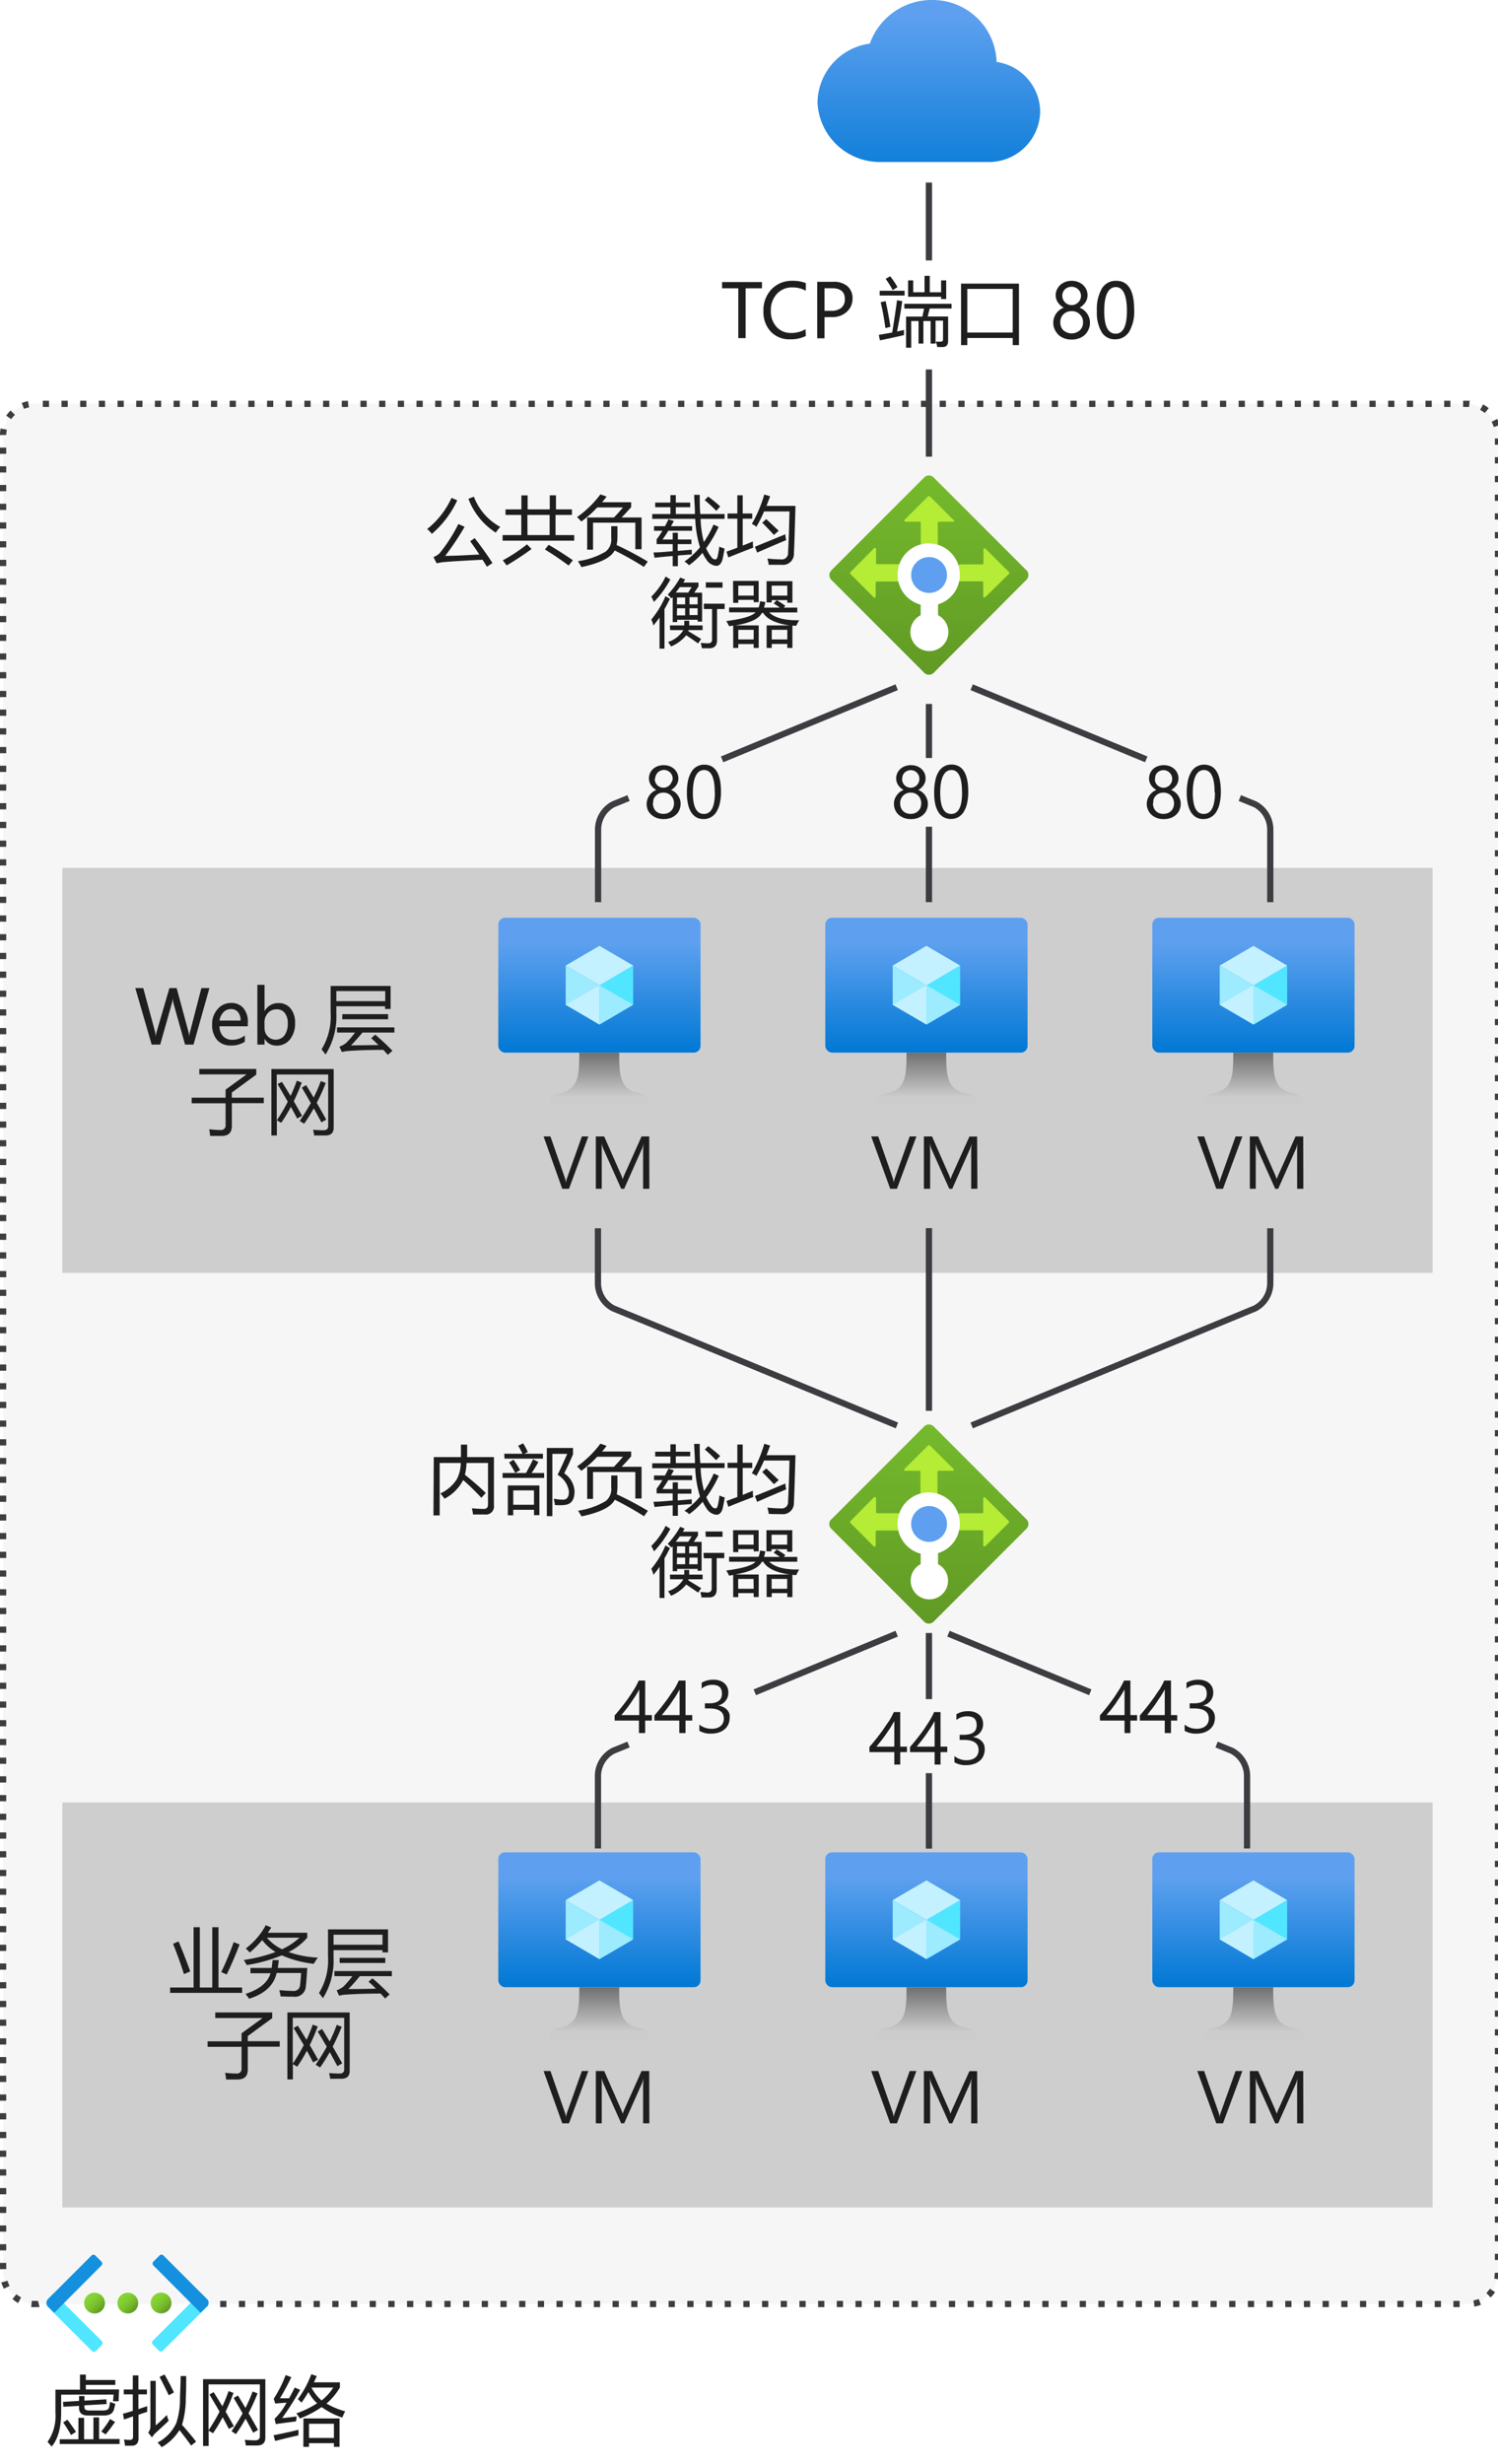 <svg xmlns="http://www.w3.org/2000/svg" xmlns:xlink="http://www.w3.org/1999/xlink" viewBox="0 0 240.5 395.47"><defs><style>.cls-1{fill:#fff;}.cls-2,.cls-3,.cls-9{fill:#3c3c41;}.cls-2{opacity:0.05;}.cls-2,.cls-9{isolation:isolate;}.cls-4{fill:url(#linear-gradient);}.cls-5{fill:url(#linear-gradient-2);}.cls-6{fill:url(#linear-gradient-3);}.cls-7{fill:#50e6ff;}.cls-8{fill:#1490df;}.cls-9{opacity:0.25;}.cls-10{fill:url(#linear-gradient-4);}.cls-11{fill:url(#linear-gradient-5);}.cls-12{fill:#b4ec36;}.cls-13{fill:#5ea0ef;}.cls-14{fill:url(#linear-gradient-6);}.cls-15{fill:#c3f1ff;}.cls-16{fill:#9cebff;}.cls-17{fill:url(#linear-gradient-7);}.cls-18{fill:url(#linear-gradient-8);}.cls-19{fill:url(#linear-gradient-9);}.cls-20{fill:url(#linear-gradient-10);}.cls-21{fill:url(#linear-gradient-11);}.cls-22{fill:none;stroke:#3c3c41;stroke-miterlimit:10;}.cls-23{fill:url(#linear-gradient-12);}.cls-24{fill:url(#linear-gradient-13);}.cls-25{fill:url(#linear-gradient-14);}.cls-26{fill:url(#linear-gradient-15);}.cls-27{fill:url(#linear-gradient-16);}.cls-28{fill:url(#linear-gradient-17);}.cls-29{fill:url(#linear-gradient-18);}.cls-30{fill:#1e1e1e;}</style><linearGradient id="linear-gradient" x1="21.67" y1="639.04" x2="24.04" y2="641.41" gradientTransform="translate(2.11 -270.55) rotate(-0.08)" gradientUnits="userSpaceOnUse"><stop offset="0" stop-color="#86d633"/><stop offset="0.24" stop-color="#83d232"/><stop offset="0.5" stop-color="#7cc52f"/><stop offset="0.76" stop-color="#6fb02a"/><stop offset="1" stop-color="#5e9624"/></linearGradient><linearGradient id="linear-gradient-2" x1="16.33" y1="639.04" x2="18.69" y2="641.41" xlink:href="#linear-gradient"/><linearGradient id="linear-gradient-3" x1="10.99" y1="639.04" x2="13.35" y2="641.4" xlink:href="#linear-gradient"/><linearGradient id="linear-gradient-4" x1="149.14" y1="265.29" x2="149.14" y2="301.06" gradientTransform="translate(0 -269.39)" gradientUnits="userSpaceOnUse"><stop offset="0.18" stop-color="#5ea0ef"/><stop offset="1" stop-color="#0078d4"/></linearGradient><linearGradient id="linear-gradient-5" x1="149.14" y1="380.98" x2="149.14" y2="343.89" gradientTransform="translate(0 -269.39)" gradientUnits="userSpaceOnUse"><stop offset="0" stop-color="#5e9624"/><stop offset="0.02" stop-color="#5f9724"/><stop offset="1" stop-color="#76bc2d"/></linearGradient><linearGradient id="linear-gradient-6" x1="148.74" y1="438.34" x2="148.74" y2="416.7" gradientTransform="translate(0 -269.39)" gradientUnits="userSpaceOnUse"><stop offset="0" stop-color="#0078d4"/><stop offset="0.82" stop-color="#5ea0ef"/></linearGradient><linearGradient id="linear-gradient-7" x1="148.74" y1="446.7" x2="148.74" y2="438.34" gradientTransform="translate(0 -269.39)" gradientUnits="userSpaceOnUse"><stop offset="0.15" stop-color="#ccc"/><stop offset="1" stop-color="#707070"/></linearGradient><linearGradient id="linear-gradient-8" x1="96.24" y1="438.34" x2="96.24" y2="416.7" xlink:href="#linear-gradient-6"/><linearGradient id="linear-gradient-9" x1="96.24" y1="446.7" x2="96.24" y2="438.34" xlink:href="#linear-gradient-7"/><linearGradient id="linear-gradient-10" x1="201.24" y1="438.34" x2="201.24" y2="416.7" xlink:href="#linear-gradient-6"/><linearGradient id="linear-gradient-11" x1="201.24" y1="446.7" x2="201.24" y2="438.34" xlink:href="#linear-gradient-7"/><linearGradient id="linear-gradient-12" x1="149.14" y1="533.3" x2="149.14" y2="496.2" xlink:href="#linear-gradient-5"/><linearGradient id="linear-gradient-13" x1="148.74" y1="588.34" x2="148.74" y2="566.7" xlink:href="#linear-gradient-6"/><linearGradient id="linear-gradient-14" x1="148.74" y1="596.7" x2="148.74" y2="588.34" xlink:href="#linear-gradient-7"/><linearGradient id="linear-gradient-15" x1="96.24" y1="588.34" x2="96.24" y2="566.7" xlink:href="#linear-gradient-6"/><linearGradient id="linear-gradient-16" x1="96.24" y1="596.7" x2="96.24" y2="588.34" xlink:href="#linear-gradient-7"/><linearGradient id="linear-gradient-17" x1="201.24" y1="588.34" x2="201.24" y2="566.7" xlink:href="#linear-gradient-6"/><linearGradient id="linear-gradient-18" x1="201.24" y1="596.7" x2="201.24" y2="588.34" xlink:href="#linear-gradient-7"/></defs><title>OJ104939016</title><g id="shapes"><rect class="cls-1" width="240.5" height="395.47"/><rect class="cls-1" x="0.5" y="64.8" width="240" height="305" rx="5"/><rect class="cls-2" x="0.5" y="64.8" width="240" height="305" rx="5"/><path class="cls-3" d="M234.34,370.3h-1v-1h1Zm-3,0h-1v-1h1Zm-3,0h-1v-1h1Zm-3,0h-1v-1h1Zm-3,0h-1v-1h1Zm-3,0h-1v-1h1Zm-3,0h-1v-1h1Zm-3,0h-1v-1h1Zm-3,0h-1v-1h1Zm-3,0h-1v-1h1Zm-3,0h-1v-1h1Zm-3,0h-1v-1h1Zm-3,0h-1v-1h1Zm-3,0h-1v-1h1Zm-3,0h-1v-1h1Zm-3,0h-1v-1h1Zm-3,0h-1v-1h1Zm-3,0h-1v-1h1Zm-3,0h-1v-1h1Zm-3,0h-1v-1h1Zm-3,0h-1v-1h1Zm-3,0h-1v-1h1Zm-3,0h-1v-1h1Zm-3,0h-1v-1h1Zm-3,0h-1v-1h1Zm-3,0h-1v-1h1Zm-3,0h-1v-1h1Zm-3,0h-1v-1h1Zm-3,0h-1v-1h1Zm-3,0h-1v-1h1Zm-3,0h-1v-1h1Zm-3,0h-1v-1h1Zm-3,0h-1v-1h1Zm-3,0h-1v-1h1Zm-3,0h-1v-1h1Zm-3,0h-1v-1h1Zm-3,0h-1v-1h1Zm-3,0h-1v-1h1Zm-3,0h-1v-1h1Zm-3,0h-1v-1h1Zm-3,0h-1v-1h1Zm-3,0h-1v-1h1Zm-3,0h-1v-1h1Zm-3,0h-1v-1h1Zm-3,0h-1v-1h1Zm-3,0h-1v-1h1Zm-3,0h-1v-1h1Zm-3,0h-1v-1h1Zm-3,0h-1v-1h1Zm-3,0h-1v-1h1Zm-3,0h-1v-1h1Zm-3,0h-1v-1h1Zm-3,0h-1v-1h1Zm-3,0h-1v-1h1Zm-3,0h-1v-1h1Zm-3,0h-1v-1h1Zm-3,0h-1v-1h1Zm-3,0h-1v-1h1Zm-3,0h-1v-1h1Zm-3,0h-1v-1h1Zm-3,0h-1v-1h1Zm-3,0h-1v-1h1Zm-3,0h-1v-1h1Zm-3,0h-1v-1h1Zm-3,0h-1v-1h1Zm-3,0h-1v-1h1Zm-3,0h-1v-1h1Zm-30,0H5.5a4,4,0,0,1-.49,0l.09-1h1Zm230.36-.07-.16-1a4.4,4.4,0,0,0,.86-.24l.36.93a5.37,5.37,0,0,1-1.06.3ZM2.91,369.65A6,6,0,0,1,2,369l.64-.77a4.26,4.26,0,0,0,.75.5Zm236.41-.9-.69-.72a4.82,4.82,0,0,0,.58-.69l.82.57a5.64,5.64,0,0,1-.71.84ZM.63,367.34a5.09,5.09,0,0,1-.42-1l1-.27a4.48,4.48,0,0,0,.33.83Zm240.26-1.44-1-.2a4.58,4.58,0,0,0,.09-.9l1-.05v.05A5.78,5.78,0,0,1,240.89,365.9ZM1,364.2H0v-1H1Zm240-1.46h-1v-1h1ZM1,361.2H0v-1H1Zm240-1.46h-1v-1h1ZM1,358.19H0v-1H1Zm240-1.45h-1v-1h1ZM1,355.19H0v-1H1Zm240-1.46h-1v-1h1ZM1,352.19H0v-1H1Zm240-1.46h-1v-1h1ZM1,349.18H0v-1H1Zm240-1.46h-1v-1h1ZM1,346.18H0v-1H1Zm240-1.46h-1v-1h1ZM1,343.17H0v-1H1Zm240-1.45h-1v-1h1ZM1,340.17H0v-1H1Zm240-1.46h-1v-1h1ZM1,337.17H0v-1H1Zm240-1.46h-1v-1h1ZM1,334.16H0v-1H1Zm240-1.46h-1v-1h1ZM1,331.16H0v-1H1Zm240-1.46h-1v-1h1ZM1,328.16H0v-1H1Zm240-1.46h-1v-1h1ZM1,325.15H0v-1H1Zm240-1.46h-1v-1h1ZM1,322.15H0v-1H1Zm240-1.46h-1v-1h1ZM1,319.14H0v-1H1Zm240-1.45h-1v-1h1ZM1,316.14H0v-1H1Zm240-1.46h-1v-1h1ZM1,313.14H0v-1H1Zm240-1.46h-1v-1h1ZM1,310.13H0v-1H1Zm240-1.46h-1v-1h1ZM1,307.13H0v-1H1Zm240-1.46h-1v-1h1ZM1,304.13H0v-1H1Zm240-1.46h-1v-1h1ZM1,301.12H0v-1H1Zm240-1.46h-1v-1h1ZM1,298.12H0v-1H1Zm240-1.46h-1v-1h1ZM1,295.11H0v-1H1Zm240-1.45h-1v-1h1ZM1,292.11H0v-1H1Zm240-1.46h-1v-1h1ZM1,289.11H0v-1H1Zm240-1.46h-1v-1h1ZM1,286.1H0v-1H1Zm240-1.46h-1v-1h1ZM1,283.1H0v-1H1Zm240-1.46h-1v-1h1ZM1,280.1H0v-1H1Zm240-1.46h-1v-1h1ZM1,277.09H0v-1H1Zm240-1.46h-1v-1h1ZM1,274.09H0v-1H1Zm240-1.46h-1v-1h1ZM1,271.08H0v-1H1Zm240-1.45h-1v-1h1ZM1,268.08H0v-1H1Zm240-1.46h-1v-1h1ZM1,265.08H0v-1H1Zm240-1.46h-1v-1h1ZM1,262.07H0v-1H1Zm240-1.45h-1v-1h1ZM1,259.07H0v-1H1Zm240-1.46h-1v-1h1ZM1,256.07H0v-1H1Zm240-1.46h-1v-1h1ZM1,253.06H0v-1H1Zm240-1.46h-1v-1h1ZM1,250.06H0v-1H1Zm240-1.46h-1v-1h1ZM1,247.05H0v-1H1Zm240-1.45h-1v-1h1ZM1,244.05H0v-1H1Zm240-1.46h-1v-1h1ZM1,241.05H0v-1H1Zm240-1.46h-1v-1h1ZM1,238H0v-1H1Zm240-1.46h-1v-1h1ZM1,235H0v-1H1Zm240-1.46h-1v-1h1ZM1,232H0v-1H1Zm240-1.46h-1v-1h1ZM1,229H0v-1H1Zm240-1.46h-1v-1h1ZM1,226H0v-1H1Zm240-1.46h-1v-1h1ZM1,223H0v-1H1Zm240-1.45h-1v-1h1ZM1,220H0v-1H1Zm240-1.46h-1v-1h1ZM1,217H0v-1H1Zm240-1.46h-1v-1h1ZM1,214H0v-1H1Zm240-1.45h-1v-1h1ZM1,211H0v-1H1Zm240-1.46h-1v-1h1ZM1,208H0v-1H1Zm240-1.46h-1v-1h1ZM1,205H0v-1H1Zm240-1.46h-1v-1h1ZM1,202H0v-1H1Zm240-1.46h-1v-1h1ZM1,199H0v-1H1Zm240-1.45h-1v-1h1ZM1,196H0v-1H1Zm240-1.46h-1v-1h1ZM1,193H0v-1H1Zm240-1.46h-1v-1h1ZM1,190H0v-1H1Zm240-1.46h-1v-1h1ZM1,187H0v-1H1Zm240-1.46h-1v-1h1ZM1,184H0v-1H1Zm240-1.46h-1v-1h1ZM1,181H0v-1H1Zm240-1.46h-1v-1h1ZM1,178H0v-1H1Zm240-1.46h-1v-1h1ZM1,175H0v-1H1Zm240-1.45h-1v-1h1ZM1,172H0v-1H1Zm240-1.46h-1v-1h1ZM1,169H0v-1H1Zm240-1.46h-1v-1h1ZM1,166H0v-1H1Zm240-1.45h-1v-1h1ZM1,163H0v-1H1Zm240-1.46h-1v-1h1ZM1,160H0v-1H1Zm240-1.46h-1v-1h1ZM1,156.94H0v-1H1Zm240-1.46h-1v-1h1ZM1,153.94H0v-1H1Zm240-1.46h-1v-1h1ZM1,150.93H0v-1H1Zm240-1.45h-1v-1h1ZM1,147.93H0v-1H1Zm240-1.46h-1v-1h1ZM1,144.93H0v-1H1Zm240-1.46h-1v-1h1ZM1,141.92H0v-1H1Zm240-1.46h-1v-1h1ZM1,138.92H0v-1H1Zm240-1.46h-1v-1h1ZM1,135.92H0v-1H1Zm240-1.46h-1v-1h1ZM1,132.91H0v-1H1Zm240-1.46h-1v-1h1ZM1,129.91H0v-1H1Zm240-1.46h-1v-1h1ZM1,126.9H0v-1H1Zm240-1.45h-1v-1h1ZM1,123.9H0v-1H1Zm240-1.46h-1v-1h1ZM1,120.9H0v-1H1Zm240-1.46h-1v-1h1ZM1,117.89H0v-1H1Zm240-1.46h-1v-1h1ZM1,114.89H0v-1H1Zm240-1.46h-1v-1h1ZM1,111.89H0v-1H1Zm240-1.46h-1v-1h1ZM1,108.88H0v-1H1Zm240-1.46h-1v-1h1ZM1,105.88H0v-1H1Zm240-1.46h-1v-1h1ZM1,102.87H0v-1H1Zm240-1.45h-1v-1h1ZM1,99.87H0v-1H1Zm240-1.46h-1v-1h1ZM1,96.87H0v-1H1Zm240-1.46h-1v-1h1ZM1,93.86H0v-1H1ZM241,92.4h-1v-1h1ZM1,90.86H0v-1H1ZM241,89.4h-1v-1h1ZM1,87.86H0v-1H1ZM241,86.4h-1v-1h1ZM1,84.85H0v-1H1Zm240-1.46h-1v-1h1ZM1,81.85H0v-1H1Zm240-1.46h-1v-1h1ZM1,78.84H0v-1H1Zm240-1.45h-1v-1h1ZM1,75.84H0v-1H1Zm240-1.46h-1v-1h1ZM1,72.84H0v-1H1Zm240-1.46h-1v-1h1ZM0,69.83v0a5.44,5.44,0,0,1,.1-1.06l1,.2A4.91,4.91,0,0,0,1,69.8Zm239.82-1.29a5.09,5.09,0,0,0-.34-.84l.88-.46a6,6,0,0,1,.42,1Zm-238-1.25L1,66.72a6.24,6.24,0,0,1,.7-.84l.7.71A5.45,5.45,0,0,0,1.78,67.29Zm236.56-1a4.26,4.26,0,0,0-.75-.5l.47-.88a5,5,0,0,1,.91.61ZM3.86,65.62l-.37-.93a4.84,4.84,0,0,1,1-.3l.18,1A4.06,4.06,0,0,0,3.86,65.62Zm232-.3-.37,0h-.59v-1h.59l.46,0Zm-3,0h-1v-1h1Zm-3,0h-1v-1h1Zm-3,0h-1v-1h1Zm-3,0h-1v-1h1Zm-3,0h-1v-1h1Zm-3,0h-1v-1h1Zm-3,0h-1v-1h1Zm-3,0h-1v-1h1Zm-3,0h-1v-1h1Zm-3,0h-1v-1h1Zm-3,0h-1v-1h1Zm-3,0h-1v-1h1Zm-3,0h-1v-1h1Zm-3,0h-1v-1h1Zm-3,0h-1v-1h1Zm-3,0h-1v-1h1Zm-3,0h-1v-1h1Zm-3,0h-1v-1h1Zm-3,0h-1v-1h1Zm-3,0h-1v-1h1Zm-3,0h-1v-1h1Zm-3,0h-1v-1h1Zm-3,0h-1v-1h1Zm-3,0h-1v-1h1Zm-3,0h-1v-1h1Zm-3,0h-1v-1h1Zm-3,0h-1v-1h1Zm-3,0h-1v-1h1Zm-3,0h-1v-1h1Zm-3,0h-1v-1h1Zm-3,0h-1v-1h1Zm-3,0h-1v-1h1Zm-3,0h-1v-1h1Zm-3,0h-1v-1h1Zm-3,0h-1v-1h1Zm-3,0h-1v-1h1Zm-3,0h-1v-1h1Zm-3,0h-1v-1h1Zm-3,0h-1v-1h1Zm-3,0h-1v-1h1Zm-3,0h-1v-1h1Zm-3,0h-1v-1h1Zm-3,0h-1v-1h1Zm-3,0h-1v-1h1Zm-3,0h-1v-1h1Zm-3,0h-1v-1h1Zm-3,0h-1v-1h1Zm-3,0h-1v-1h1Zm-3,0h-1v-1h1Zm-3,0h-1v-1h1Zm-3,0h-1v-1h1Zm-3,0h-1v-1h1Zm-3,0h-1v-1h1Zm-3,0h-1v-1h1Zm-3,0h-1v-1h1Zm-3,0h-1v-1h1Zm-3,0h-1v-1h1Zm-3,0h-1v-1h1Zm-3,0h-1v-1h1Zm-3,0h-1v-1h1Zm-3,0h-1v-1h1Zm-3,0h-1v-1h1Zm-3,0h-1v-1h1Zm-3,0h-1v-1h1Zm-3,0h-1v-1h1Zm-3,0h-1v-1h1Zm-3,0h-1v-1h1Zm-3,0h-1v-1h1Zm-3,0h-1v-1h1Zm-3,0h-1v-1h1Zm-3,0h-1v-1h1Zm-3,0h-1v-1h1Zm-3,0h-1v-1h1Zm-3,0h-1v-1h1Zm-3,0h-1v-1h1Zm-3,0h-1v-1h1Z"/><circle class="cls-4" cx="25.86" cy="369.64" r="1.67"/><circle class="cls-5" cx="20.52" cy="369.65" r="1.67"/><circle class="cls-6" cx="15.18" cy="369.65" r="1.67"/><path class="cls-7" d="M16.39,376.35l-1,1a.44.44,0,0,1-.62,0h0l-7.09-7.07a.87.87,0,0,1,0-1.23h0l.95-1h0l7.71,7.69a.43.43,0,0,1,0,.61Z"/><path class="cls-8" d="M15.29,362l1,1a.43.43,0,0,1,0,.61l-7.57,7.6h0l-1-1a.87.87,0,0,1,0-1.22h0l7-7A.43.43,0,0,1,15.29,362Z"/><path class="cls-7" d="M32.24,368l1,1a.86.86,0,0,1,0,1.22h0l-7.1,7.08a.43.43,0,0,1-.61,0h0l-1-1a.43.43,0,0,1,0-.61h0L32.24,368Z"/><path class="cls-8" d="M33.2,370.21l-1,1h0l-7.58-7.6a.43.43,0,0,1,0-.61h0l1-1a.44.44,0,0,1,.61,0h0l7,7a.86.86,0,0,1,0,1.22h0Z"/><rect class="cls-1" x="10" y="139.3" width="220" height="65"/><rect class="cls-9" x="10" y="139.3" width="220" height="65"/><path class="cls-10" d="M167,17.85a8.16,8.16,0,0,0-7-7.91A10.26,10.26,0,0,0,149.59,0a10.52,10.52,0,0,0-9.94,7,9.67,9.67,0,0,0-8.4,9.45A10,10,0,0,0,141.34,26H159A8.25,8.25,0,0,0,167,17.85Z"/><path class="cls-11" d="M133.47,91.54l14.91-14.91a1.05,1.05,0,0,1,1.51,0l0,0,14.91,14.91a1.07,1.07,0,0,1,0,1.51l0,0L149.89,108a1.08,1.08,0,0,1-1.49,0L133.47,93.07a1.06,1.06,0,0,1,0-1.51Z"/><path class="cls-12" d="M153.05,83.42l-3.76-3.75a.21.21,0,0,0-.29,0l-3.77,3.75a.18.18,0,0,0,0,.24.22.22,0,0,0,.2.08h2.2a.19.19,0,0,1,.2.19v3.56a.19.19,0,0,0,.19.19h2.35a.19.19,0,0,0,.19-.19V83.93a.19.19,0,0,1,.2-.19h2.2a.19.19,0,0,0,.22-.13.16.16,0,0,0-.08-.19Z"/><path class="cls-12" d="M140.26,88.06l-3.74,3.78a.2.2,0,0,0,0,.27l3.74,3.75a.19.19,0,0,0,.27,0,.18.18,0,0,0,.06-.15V93.53a.2.2,0,0,1,.2-.2h3.55a.17.17,0,0,0,.18-.17V90.79a.18.18,0,0,0-.06-.24l-.06,0h-3.56a.18.18,0,0,1-.19-.16V88.2a.21.21,0,0,0-.13-.27A.2.2,0,0,0,140.26,88.06Z"/><path class="cls-12" d="M158.17,95.86,162,92.09a.2.2,0,0,0,0-.27l-3.79-3.76a.19.19,0,0,0-.27,0,.22.22,0,0,0-.05.12v2.22a.18.18,0,0,1-.17.18H154.1a.18.18,0,0,0-.18.17h0v2.37a.19.19,0,0,0,.16.19h3.58a.19.19,0,0,1,.19.2h0v2.2a.19.19,0,0,0,.22.17A.18.18,0,0,0,158.17,95.86Z"/><path class="cls-1" d="M154.1,92.3a5,5,0,1,0-6.29,4.75v1.69a3.05,3.05,0,1,0,2.79,0V97A4.92,4.92,0,0,0,154.1,92.3Z"/><circle id="e99c3387-15c3-4f28-bd4b-cb209b430e06" class="cls-13" cx="149.16" cy="92.29" r="2.88"/><rect class="cls-14" x="132.5" y="147.3" width="32.47" height="21.65" rx="1.08"/><polygon class="cls-7" points="154.15 154.97 154.15 161.27 148.74 164.44 148.74 158.13 154.15 154.97"/><polygon class="cls-15" points="154.15 154.97 148.74 158.15 143.32 154.97 148.74 151.81 154.15 154.97"/><polygon class="cls-16" points="148.74 158.15 148.74 164.44 143.32 161.27 143.32 154.97 148.74 158.15"/><polygon class="cls-15" points="143.32 161.27 148.74 158.13 148.74 164.44 143.32 161.27"/><polygon class="cls-16" points="154.15 161.27 148.74 158.13 148.74 164.44 154.15 161.27"/><path class="cls-17" d="M155.25,175.5c-3.21-.51-3.34-2.81-3.34-6.55h-6.37c0,3.74-.11,6-3.32,6.55a1.8,1.8,0,0,0-1.6,1.8h16.23A1.79,1.79,0,0,0,155.25,175.5Z"/><rect class="cls-18" x="80" y="147.3" width="32.47" height="21.65" rx="1.08"/><polygon class="cls-7" points="101.65 154.97 101.65 161.27 96.24 164.44 96.24 158.13 101.65 154.97"/><polygon class="cls-15" points="101.65 154.97 96.24 158.15 90.82 154.97 96.24 151.81 101.65 154.97"/><polygon class="cls-16" points="96.24 158.15 96.24 164.44 90.82 161.27 90.82 154.97 96.24 158.15"/><polygon class="cls-15" points="90.82 161.27 96.24 158.13 96.24 164.44 90.82 161.27"/><polygon class="cls-16" points="101.65 161.27 96.24 158.13 96.24 164.44 101.65 161.27"/><path class="cls-19" d="M102.75,175.5c-3.21-.51-3.34-2.81-3.34-6.55H93c0,3.74-.11,6-3.32,6.55a1.8,1.8,0,0,0-1.6,1.8h16.23A1.79,1.79,0,0,0,102.75,175.5Z"/><rect class="cls-20" x="185" y="147.3" width="32.47" height="21.65" rx="1.08"/><polygon class="cls-7" points="206.65 154.97 206.65 161.27 201.24 164.44 201.24 158.13 206.65 154.97"/><polygon class="cls-15" points="206.65 154.97 201.24 158.15 195.82 154.97 201.24 151.81 206.65 154.97"/><polygon class="cls-16" points="201.24 158.15 201.24 164.44 195.82 161.27 195.82 154.97 201.24 158.15"/><polygon class="cls-15" points="195.82 161.27 201.24 158.13 201.24 164.44 195.82 161.27"/><polygon class="cls-16" points="206.65 161.27 201.24 158.13 201.24 164.44 206.65 161.27"/><path class="cls-21" d="M207.75,175.5c-3.21-.51-3.34-2.81-3.34-6.55H198c0,3.74-.11,6-3.32,6.55a1.8,1.8,0,0,0-1.6,1.8h16.23A1.79,1.79,0,0,0,207.75,175.5Z"/><line class="cls-22" x1="149.14" y1="29.3" x2="149.14" y2="41.8"/><line class="cls-22" x1="149.14" y1="59.3" x2="149.14" y2="73.3"/><path class="cls-23" d="M133.47,243.86l14.91-14.92a1.07,1.07,0,0,1,1.51,0l0,0,14.91,14.92a1.06,1.06,0,0,1,0,1.5l0,0-14.93,14.94a1.08,1.08,0,0,1-1.49,0l-14.93-14.94a1.05,1.05,0,0,1,0-1.5h0Z"/><path class="cls-12" d="M153.05,235.73,149.29,232a.23.23,0,0,0-.29,0l-3.77,3.75a.18.18,0,0,0,.15.32h2.2a.2.2,0,0,1,.2.2v3.55a.19.19,0,0,0,.19.2h2.35a.19.19,0,0,0,.19-.2v-3.55a.2.2,0,0,1,.2-.2h2.2a.18.18,0,0,0,.22-.13.17.17,0,0,0-.08-.19Z"/><path class="cls-12" d="M140.26,240.37l-3.74,3.79a.19.19,0,0,0,0,.26l3.74,3.76a.19.19,0,0,0,.27,0,.17.17,0,0,0,.06-.15v-2.18a.2.2,0,0,1,.2-.2h3.55a.18.18,0,0,0,.18-.18h0v-2.35a.17.17,0,0,0-.06-.24s0,0-.06,0h-3.56a.18.18,0,0,1-.19-.16v-2.17a.2.2,0,0,0-.13-.26.2.2,0,0,0-.26.12Z"/><path class="cls-12" d="M158.17,248.18l3.79-3.77a.2.2,0,0,0,0-.27l-3.79-3.77a.18.18,0,0,0-.27,0,.16.16,0,0,0-.05.11v2.23a.18.18,0,0,1-.17.17H154.1a.18.18,0,0,0-.18.18h0v2.37a.19.19,0,0,0,.16.19h3.58a.19.19,0,0,1,.19.2h0v2.2a.2.2,0,0,0,.22.17l.1,0Z"/><path class="cls-1" d="M154.1,244.62a5,5,0,1,0-6.29,4.75v1.68a3,3,0,1,0,2.79,0v-1.77A4.92,4.92,0,0,0,154.1,244.62Z"/><circle id="e99c3387-15c3-4f28-bd4b-cb209b430e06-2" class="cls-13" cx="149.16" cy="244.6" r="2.88"/><line class="cls-22" x1="149.14" y1="197.12" x2="149.14" y2="226.44"/><line class="cls-22" x1="149.14" y1="132.69" x2="149.14" y2="144.8"/><line class="cls-22" x1="149.14" y1="112.99" x2="149.14" y2="121.66"/><path class="cls-22" d="M100.91,128.09l-2.45,1a4.62,4.62,0,0,0-2.44,4V144.8"/><line class="cls-22" x1="143.96" y1="110.3" x2="115.93" y2="121.88"/><path class="cls-22" d="M144,228.79l-25.25-10.43-5.55-2.29-9.48-3.92L98.46,210A4.6,4.6,0,0,1,96,206v-8.86"/><path class="cls-22" d="M156,228.79l25.26-10.43,5.54-2.29,9.48-3.92L201.5,210a4.58,4.58,0,0,0,2.44-4v-8.86"/><path class="cls-22" d="M199.05,128.09l2.45,1a4.6,4.6,0,0,1,2.44,4V144.8"/><line class="cls-22" x1="156" y1="110.3" x2="184.03" y2="121.88"/><rect class="cls-1" x="10" y="289.3" width="220" height="65"/><rect class="cls-9" x="10" y="289.3" width="220" height="65"/><rect class="cls-24" x="132.5" y="297.3" width="32.47" height="21.65" rx="1.08"/><polygon class="cls-7" points="154.15 304.97 154.15 311.27 148.74 314.44 148.74 308.13 154.15 304.97"/><polygon class="cls-15" points="154.15 304.97 148.74 308.14 143.32 304.97 148.74 301.81 154.15 304.97"/><polygon class="cls-16" points="148.74 308.14 148.74 314.44 143.32 311.27 143.32 304.97 148.74 308.14"/><polygon class="cls-15" points="143.32 311.27 148.74 308.13 148.74 314.44 143.32 311.27"/><polygon class="cls-16" points="154.15 311.27 148.74 308.13 148.74 314.44 154.15 311.27"/><path class="cls-25" d="M155.25,325.5c-3.21-.51-3.34-2.81-3.34-6.55h-6.37c0,3.74-.11,6-3.32,6.55a1.8,1.8,0,0,0-1.6,1.8h16.23A1.79,1.79,0,0,0,155.25,325.5Z"/><rect class="cls-26" x="80" y="297.3" width="32.47" height="21.65" rx="1.08"/><polygon class="cls-7" points="101.65 304.97 101.65 311.27 96.24 314.44 96.24 308.13 101.65 304.97"/><polygon class="cls-15" points="101.65 304.97 96.24 308.14 90.82 304.97 96.24 301.81 101.65 304.97"/><polygon class="cls-16" points="96.24 308.14 96.24 314.44 90.82 311.27 90.82 304.97 96.24 308.14"/><polygon class="cls-15" points="90.82 311.27 96.24 308.13 96.24 314.44 90.82 311.27"/><polygon class="cls-16" points="101.65 311.27 96.24 308.13 96.24 314.44 101.65 311.27"/><path class="cls-27" d="M102.75,325.5c-3.21-.51-3.34-2.81-3.34-6.55H93c0,3.74-.11,6-3.32,6.55a1.8,1.8,0,0,0-1.6,1.8h16.23A1.79,1.79,0,0,0,102.75,325.5Z"/><rect class="cls-28" x="185" y="297.3" width="32.47" height="21.65" rx="1.08"/><polygon class="cls-7" points="206.65 304.97 206.65 311.27 201.24 314.44 201.24 308.13 206.65 304.97"/><polygon class="cls-15" points="206.65 304.97 201.24 308.14 195.82 304.97 201.24 301.81 206.65 304.97"/><polygon class="cls-16" points="201.24 308.14 201.24 314.44 195.82 311.27 195.82 304.97 201.24 308.14"/><polygon class="cls-15" points="195.82 311.27 201.24 308.13 201.24 314.44 195.82 311.27"/><polygon class="cls-16" points="206.65 311.27 201.24 308.13 201.24 314.44 206.65 311.27"/><path class="cls-29" d="M207.75,325.5c-3.21-.51-3.34-2.81-3.34-6.55H198c0,3.74-.11,6-3.32,6.55a1.8,1.8,0,0,0-1.6,1.8h16.23A1.79,1.79,0,0,0,207.75,325.5Z"/><line class="cls-22" x1="149.14" y1="284.6" x2="149.14" y2="296.71"/><line class="cls-22" x1="149.14" y1="262.1" x2="149.14" y2="272.71"/><path class="cls-22" d="M100.91,280l-2.45,1A4.6,4.6,0,0,0,96,285v11.69"/><line class="cls-22" x1="143.96" y1="262.21" x2="121.18" y2="271.62"/><path class="cls-22" d="M195.32,280l2.44,1a4.59,4.59,0,0,1,2.45,4v11.69"/><line class="cls-22" x1="152.27" y1="262.21" x2="175.04" y2="271.62"/></g><g id="text"><path class="cls-30" d="M9.82,384.35v2.8c0,2.5-.51,4.35-1.53,5.53q-.3-.36-.66-.75A7.18,7.18,0,0,0,8.9,387.3v-3.75h3.94v-2.42h.94V382h4.73v.78H13.78v.73h5.34l-.08,1.9-.89,0,.08-1.07Zm-.23,7.16h3v-3.44h.91v3.44H15V388h.91v3.47H19.2v.8H9.59Zm.53-6,2.57-.16v-.78h.86v.74l3.52-.21.05.76-3.57.2v.3c0,.35.24.53.71.53h2.35c.53,0,.84-.18.92-.55a8.32,8.32,0,0,0,.14-.83c.26.11.54.21.84.31q-.11.52-.21.87c-.16.65-.68,1-1.56,1H14.09c-.93,0-1.4-.41-1.4-1.23v-.31l-2.52.14Zm0,3.31.71-.44c.46.6.92,1.25,1.37,1.94l-.79.51Q10.76,389.69,10.13,388.79Zm6.14,1.44a14.79,14.79,0,0,0,1.41-2l.8.47c-.51.73-1,1.4-1.52,2Z"/><path class="cls-30" d="M19.74,387.41c.48-.12,1-.28,1.58-.46V384.3H19.87v-.78h1.45v-2.26h.9v2.26h1.37v.78H22.22v2.37l1.41-.47c0,.39,0,.69,0,.91-.46.14-.93.3-1.39.46v3.75c0,.79-.34,1.19-1,1.22-.38,0-.77,0-1.18,0,0-.28-.09-.61-.15-1a7.43,7.43,0,0,0,.95.07c.34,0,.5-.17.5-.52v-3.26l-1.45.51Zm7.05.21a5.22,5.22,0,0,0,.3.92q-1,.94-2.16,2a3.82,3.82,0,0,0-.53.67l-.61-.77a1.64,1.64,0,0,0,.36-1.08v-7.22H25v7.14C25.48,388.9,26.06,388.35,26.79,387.62ZM29,381.36h.89c0,1.35,0,2.52-.06,3.52a14.69,14.69,0,0,1-.61,4.31c.85.95,1.6,1.85,2.26,2.69l-.79.64c-.6-.84-1.23-1.66-1.88-2.48a8,8,0,0,1-2.86,2.74,5.74,5.74,0,0,0-.65-.74,6.78,6.78,0,0,0,3-3.12,12.34,12.34,0,0,0,.6-4.05C28.93,383.7,29,382.53,29,381.36Zm-3.36.13.77-.38c.58,1,1.09,2,1.51,2.88l-.82.46C26.54,383.29,26.05,382.3,25.61,381.49Z"/><path class="cls-30" d="M33.62,384.32l.69-.37c.46.74.93,1.5,1.39,2.26a24.69,24.69,0,0,0,1-2.43l.79.29a30.17,30.17,0,0,1-1.27,3c.45.77.89,1.55,1.33,2.35l-.8.43c-.32-.62-.65-1.24-1-1.87a25.56,25.56,0,0,1-1.55,2.56l-.7-.41v2.45H32.6V381.86h10v9.39q0,1.26-1.35,1.26l-1.79,0c0-.25-.09-.55-.16-.91.65.06,1.21.08,1.67.08s.75-.21.75-.64V382.7H33.48v7.37a28.89,28.89,0,0,0,1.77-3C34.73,386.19,34.19,385.25,33.62,384.32Zm3.9.56.68-.4c.39.63.79,1.3,1.21,2a25.79,25.79,0,0,0,1.15-2.64l.79.3a32.13,32.13,0,0,1-1.45,3.19c.5.84,1,1.74,1.53,2.68l-.78.45c-.39-.74-.8-1.49-1.22-2.25a26.48,26.48,0,0,1-1.55,2.47l-.71-.46c.67-1,1.26-1.93,1.78-2.87C38.49,386.54,38,385.71,37.52,384.88Z"/><path class="cls-30" d="M45.3,388.11q1.22-.11,2.31-.27c0,.36-.06.62-.08.8-1.38.17-2.47.32-3.26.43l-.19-.85A9.51,9.51,0,0,0,46,385.63l-1.82.14-.23-.77a19.49,19.49,0,0,0,1.91-3.79l.91.33a35.18,35.18,0,0,1-1.82,3.39l1.46,0c.29-.51.59-1.09.91-1.72l.87.37A52.23,52.23,0,0,1,45.3,388.11Zm-1.38,2.75q1.95-.37,4-.87c0,.37,0,.67,0,.89q-1.87.42-3.75.9Zm3.9-5.79a16.31,16.31,0,0,0,2.16-4l.88.3c-.16.35-.31.7-.48,1h4.19v.83a10.19,10.19,0,0,1-2.15,2.58,12.64,12.64,0,0,0,3,1.25,8.14,8.14,0,0,0-.47,1,12.24,12.24,0,0,1-3.31-1.69,15.7,15.7,0,0,1-3.5,1.83,9.22,9.22,0,0,0-.56-.82,14.68,14.68,0,0,0,3.33-1.62,6.6,6.6,0,0,1-1.39-1.8,20,20,0,0,1-1.12,1.7A8.5,8.5,0,0,0,47.82,385.07Zm.9,3.1h5.79v4.56h-.9v-.59h-4v.59h-.91Zm4.89.85h-4v2.28h4Zm-.11-5.81H50a7.09,7.09,0,0,0,1.63,2.07A8.06,8.06,0,0,0,53.5,383.21Z"/><path class="cls-30" d="M147.13,332.4,144,340.8h-1.08l-3.05-8.4H141l2.32,6.66a3.77,3.77,0,0,1,.17.75h0a3.38,3.38,0,0,1,.19-.76l2.37-6.65Z"/><path class="cls-30" d="M156.92,340.8h-1v-5.63c0-.45,0-1,.08-1.64h0a5.64,5.64,0,0,1-.25.82l-2.87,6.45h-.48l-2.87-6.41a4.44,4.44,0,0,1-.25-.86h0c0,.34.05.89.05,1.65v5.62h-1v-8.4h1.3l2.58,5.86a7.92,7.92,0,0,1,.39,1h0c.17-.46.31-.81.41-1l2.63-5.84h1.23Z"/><path class="cls-30" d="M94.46,332.4l-3.11,8.4H90.27l-3-8.4h1.1l2.32,6.66a3.77,3.77,0,0,1,.17.75h0a3.38,3.38,0,0,1,.19-.76l2.37-6.65Z"/><path class="cls-30" d="M104.25,340.8h-1v-5.63c0-.45,0-1,.08-1.64h0a5.64,5.64,0,0,1-.25.82l-2.87,6.45h-.48l-2.87-6.41a4.44,4.44,0,0,1-.25-.86h0c0,.34,0,.89,0,1.65v5.62h-.95v-8.4H97l2.58,5.86a7.92,7.92,0,0,1,.39,1h0c.17-.46.31-.81.41-1L103,332.4h1.23Z"/><path class="cls-30" d="M103.58,269.73v5.55h1.08v.88h-1.08v2h-1v-2H98.68v-.83c.37-.41.74-.86,1.11-1.33s.74-.95,1.08-1.43.66-1,.95-1.45a12.5,12.5,0,0,0,.73-1.39Zm-3.82,5.55h2.87v-4.11c-.29.51-.57,1-.83,1.37s-.51.77-.75,1.1-.46.62-.68.89Z"/><path class="cls-30" d="M110.06,269.73v5.55h1.08v.88h-1.08v2h-1v-2h-4v-.83c.37-.41.74-.86,1.11-1.33s.74-.95,1.08-1.43.66-1,1-1.45a12.5,12.5,0,0,0,.73-1.39Zm-3.81,5.55h2.86v-4.11c-.29.51-.57,1-.83,1.37s-.51.77-.75,1.1-.46.62-.68.89Z"/><path class="cls-30" d="M117.14,275.76a2.46,2.46,0,0,1-.21,1,2.25,2.25,0,0,1-.6.8,2.83,2.83,0,0,1-.94.51,3.78,3.78,0,0,1-1.2.18,3.53,3.53,0,0,1-1.91-.45v-1a3.06,3.06,0,0,0,2,.67,2.48,2.48,0,0,0,.79-.11,1.69,1.69,0,0,0,.61-.32,1.39,1.39,0,0,0,.39-.51,1.6,1.6,0,0,0,.14-.67q0-1.65-2.34-1.65h-.7v-.82h.66c1.38,0,2.07-.51,2.07-1.54s-.52-1.43-1.58-1.43a2.7,2.7,0,0,0-1.67.6v-.94a3.66,3.66,0,0,1,1.91-.48,2.93,2.93,0,0,1,1,.15,2.16,2.16,0,0,1,.73.41,1.93,1.93,0,0,1,.47.63,2,2,0,0,1,.17.82,2.06,2.06,0,0,1-1.68,2.13v0a2.78,2.78,0,0,1,.79.21,2,2,0,0,1,.63.42,1.73,1.73,0,0,1,.41.61A1.92,1.92,0,0,1,117.14,275.76Z"/><path class="cls-30" d="M144.53,274.79v5.55h1.08v.88h-1.08v2h-.95v-2h-4v-.83c.37-.42.74-.86,1.11-1.33s.74-.95,1.08-1.43.66-1,1-1.45a13.45,13.45,0,0,0,.73-1.39Zm-3.82,5.55h2.87v-4.11c-.29.51-.57,1-.83,1.37s-.51.77-.75,1.09-.46.63-.68.89Z"/><path class="cls-30" d="M151,274.79v5.55h1.08v.88H151v2h-.95v-2h-3.95v-.83c.37-.42.74-.86,1.11-1.33s.74-.95,1.08-1.43.66-1,.95-1.45a13.45,13.45,0,0,0,.73-1.39Zm-3.82,5.55h2.87v-4.11c-.29.51-.57,1-.83,1.37s-.51.77-.75,1.09-.46.63-.68.89Z"/><path class="cls-30" d="M158.09,280.82a2.5,2.5,0,0,1-.21,1,2.25,2.25,0,0,1-.6.8,2.83,2.83,0,0,1-.94.51,3.78,3.78,0,0,1-1.2.18,3.44,3.44,0,0,1-1.91-.46v-1a3,3,0,0,0,1.94.67,2.81,2.81,0,0,0,.8-.11,1.86,1.86,0,0,0,.61-.32,1.39,1.39,0,0,0,.39-.51,1.65,1.65,0,0,0,.14-.68c0-1.09-.78-1.64-2.35-1.64h-.69v-.82h.66c1.38,0,2.07-.51,2.07-1.54s-.52-1.43-1.58-1.43a2.75,2.75,0,0,0-1.67.59v-.93a3.66,3.66,0,0,1,1.91-.48,2.93,2.93,0,0,1,1,.15,2.16,2.16,0,0,1,.73.41,1.74,1.74,0,0,1,.47.63,2,2,0,0,1,.17.82,2.06,2.06,0,0,1-1.68,2.13v0a2.49,2.49,0,0,1,.79.21,2.17,2.17,0,0,1,.63.42,1.78,1.78,0,0,1,.41.6A2,2,0,0,1,158.09,280.82Z"/><path class="cls-30" d="M181.48,269.73v5.55h1.08v.88h-1.08v2h-.94v-2h-3.95v-.83c.36-.41.73-.86,1.11-1.33s.73-.95,1.07-1.43.66-1,.95-1.45a12.65,12.65,0,0,0,.74-1.39Zm-3.81,5.55h2.87v-4.11c-.3.51-.58,1-.84,1.37s-.51.77-.74,1.1l-.68.89C178.06,274.79,177.86,275,177.67,275.28Z"/><path class="cls-30" d="M188,269.73v5.55H189v.88H188v2H187v-2h-4v-.83c.36-.41.74-.86,1.11-1.33s.73-.95,1.08-1.43.65-1,1-1.45a12.5,12.5,0,0,0,.73-1.39Zm-3.82,5.55H187v-4.11c-.3.51-.57,1-.84,1.37s-.51.77-.74,1.1-.46.62-.68.89Z"/><path class="cls-30" d="M195.05,275.76a2.46,2.46,0,0,1-.21,1,2.4,2.4,0,0,1-.61.8,2.79,2.79,0,0,1-.93.51,3.87,3.87,0,0,1-1.2.18,3.53,3.53,0,0,1-1.91-.45v-1a3,3,0,0,0,1.94.67,2.54,2.54,0,0,0,.8-.11,1.78,1.78,0,0,0,.61-.32,1.39,1.39,0,0,0,.39-.51,1.6,1.6,0,0,0,.14-.67c0-1.1-.79-1.65-2.35-1.65H191v-.82h.67c1.38,0,2.07-.51,2.07-1.54s-.53-1.43-1.58-1.43a2.68,2.68,0,0,0-1.67.6v-.94a3.64,3.64,0,0,1,1.91-.48,2.83,2.83,0,0,1,1,.15,2.21,2.21,0,0,1,.74.41,1.93,1.93,0,0,1,.47.63,2,2,0,0,1,.17.82,2.06,2.06,0,0,1-1.68,2.13v0a3.27,3.27,0,0,1,.79.21,2.31,2.31,0,0,1,.63.42,2,2,0,0,1,.41.61A1.92,1.92,0,0,1,195.05,275.76Z"/><path class="cls-30" d="M143.52,129a2.27,2.27,0,0,1,.1-.67,2.31,2.31,0,0,1,.31-.63,2.65,2.65,0,0,1,.48-.53,2.41,2.41,0,0,1,.66-.38,2.52,2.52,0,0,1-.87-.78,1.89,1.89,0,0,1-.32-1.06,2,2,0,0,1,.68-1.54,2.16,2.16,0,0,1,.75-.44,2.56,2.56,0,0,1,.93-.16,2.67,2.67,0,0,1,.95.16,2.34,2.34,0,0,1,.75.45,2.08,2.08,0,0,1,.49.68,2,2,0,0,1,.17.85,1.81,1.81,0,0,1-.32,1.06,2.46,2.46,0,0,1-.85.78,2.22,2.22,0,0,1,.65.38,2.65,2.65,0,0,1,.48.53,2.6,2.6,0,0,1,.3.63,2.29,2.29,0,0,1,.11.67,2.53,2.53,0,0,1-.2,1,2.11,2.11,0,0,1-.56.78,2.55,2.55,0,0,1-.86.51,3.27,3.27,0,0,1-1.11.18,3.16,3.16,0,0,1-1.09-.18,2.55,2.55,0,0,1-.86-.51,2.13,2.13,0,0,1-.57-.78A2.53,2.53,0,0,1,143.52,129Zm1-.08a2,2,0,0,0,.12.71,1.66,1.66,0,0,0,.34.54,1.55,1.55,0,0,0,.53.34,2,2,0,0,0,.7.12,1.87,1.87,0,0,0,.68-.12,1.49,1.49,0,0,0,.53-.35,1.42,1.42,0,0,0,.36-.53,2,2,0,0,0,.12-.71,1.84,1.84,0,0,0-.12-.66,1.7,1.7,0,0,0-.34-.54,1.8,1.8,0,0,0-.53-.37,1.75,1.75,0,0,0-.7-.13,1.81,1.81,0,0,0-.67.12,1.65,1.65,0,0,0-.54.36,1.69,1.69,0,0,0-.48,1.22Zm.3-3.89a1.42,1.42,0,0,0,.11.55,1.37,1.37,0,0,0,.3.45,1.35,1.35,0,0,0,.44.29,1.38,1.38,0,0,0,1.08,0,1.23,1.23,0,0,0,.44-.3,1.37,1.37,0,0,0,.3-.45,1.24,1.24,0,0,0,.11-.54,1.52,1.52,0,0,0-.1-.57,1.55,1.55,0,0,0-.3-.44,1.32,1.32,0,0,0-.44-.3,1.46,1.46,0,0,0-.55-.11,1.44,1.44,0,0,0-1,.42,1.28,1.28,0,0,0-.28.45A1.42,1.42,0,0,0,144.86,125Z"/><path class="cls-30" d="M155.45,127.08a8.62,8.62,0,0,1-.19,1.87,4.57,4.57,0,0,1-.55,1.38,2.46,2.46,0,0,1-.89.84,2.54,2.54,0,0,1-2.32,0,2.38,2.38,0,0,1-.83-.81,4.22,4.22,0,0,1-.52-1.31,8,8,0,0,1-.17-1.78,9.38,9.38,0,0,1,.18-2,4.32,4.32,0,0,1,.54-1.41,2.36,2.36,0,0,1,2.11-1.15Q155.45,122.78,155.45,127.08Zm-1,.1c0-2.39-.56-3.59-1.7-3.59s-1.8,1.22-1.8,3.65c0,2.27.59,3.4,1.76,3.4S154.46,129.49,154.46,127.18Z"/><path class="cls-30" d="M184.11,129a2.29,2.29,0,0,1,.11-.67,2.6,2.6,0,0,1,.3-.63,2.43,2.43,0,0,1,.49-.53,2.15,2.15,0,0,1,.66-.38,2.36,2.36,0,0,1-.87-.78,1.81,1.81,0,0,1-.32-1.06,2.07,2.07,0,0,1,.18-.86,2.19,2.19,0,0,1,.49-.68,2.16,2.16,0,0,1,.75-.44,2.84,2.84,0,0,1,1.88,0,2.34,2.34,0,0,1,.75.45,1.94,1.94,0,0,1,.49.68,2,2,0,0,1,.18.85,1.89,1.89,0,0,1-.32,1.06,2.49,2.49,0,0,1-.86.78,2.22,2.22,0,0,1,.65.38,2.71,2.71,0,0,1,.49.53,2.6,2.6,0,0,1,.3.63,2.27,2.27,0,0,1,.1.67,2.37,2.37,0,0,1-.2,1,2.11,2.11,0,0,1-.56.78,2.46,2.46,0,0,1-.86.51,3.21,3.21,0,0,1-1.1.18,3.25,3.25,0,0,1-1.1-.18,2.55,2.55,0,0,1-.86-.51,2.11,2.11,0,0,1-.56-.78A2.37,2.37,0,0,1,184.11,129Zm1-.08a2,2,0,0,0,.12.71,1.5,1.5,0,0,0,.34.54,1.38,1.38,0,0,0,.53.34,1.92,1.92,0,0,0,.69.12,1.83,1.83,0,0,0,.68-.12,1.53,1.53,0,0,0,.54-.35,1.4,1.4,0,0,0,.35-.53,1.94,1.94,0,0,0,0-1.37,1.9,1.9,0,0,0-.34-.54,1.73,1.73,0,0,0-.54-.37,1.75,1.75,0,0,0-.7-.13,1.85,1.85,0,0,0-.67.12,1.61,1.61,0,0,0-.53.36,1.58,1.58,0,0,0-.35.53A1.73,1.73,0,0,0,185.16,128.89Zm.3-3.89a1.42,1.42,0,0,0,.1.55,1.77,1.77,0,0,0,.3.45,1.51,1.51,0,0,0,.45.29,1.17,1.17,0,0,0,.53.11,1.26,1.26,0,0,0,.55-.11,1.32,1.32,0,0,0,.44-.3,1.77,1.77,0,0,0,.3-.45,1.41,1.41,0,0,0,.11-.54,1.52,1.52,0,0,0-.11-.57,1.43,1.43,0,0,0-.74-.74,1.42,1.42,0,0,0-.55-.11,1.31,1.31,0,0,0-.56.12,1.23,1.23,0,0,0-.44.3,1.15,1.15,0,0,0-.28.45A1.42,1.42,0,0,0,185.46,125Z"/><path class="cls-30" d="M196,127.08a8,8,0,0,1-.19,1.87,4.33,4.33,0,0,1-.55,1.38,2.43,2.43,0,0,1-.88.84,2.36,2.36,0,0,1-1.19.29,2.3,2.3,0,0,1-1.13-.27,2.49,2.49,0,0,1-.84-.81,4.22,4.22,0,0,1-.51-1.31,7.93,7.93,0,0,1-.18-1.78,8.71,8.71,0,0,1,.19-2,4.32,4.32,0,0,1,.54-1.41,2.36,2.36,0,0,1,2.1-1.15Q196,122.78,196,127.08Zm-1,.1c0-2.39-.57-3.59-1.71-3.59s-1.79,1.22-1.79,3.65c0,2.27.58,3.4,1.76,3.4S195.06,129.49,195.06,127.18Z"/><path class="cls-30" d="M103.82,129a2.29,2.29,0,0,1,.11-.67,2.6,2.6,0,0,1,.3-.63,2.43,2.43,0,0,1,.49-.53,2.22,2.22,0,0,1,.65-.38,2.4,2.4,0,0,1-.86-.78,1.81,1.81,0,0,1-.32-1.06,2.06,2.06,0,0,1,.17-.86,2.22,2.22,0,0,1,.5-.68,2.16,2.16,0,0,1,.75-.44,2.84,2.84,0,0,1,1.88,0,2.34,2.34,0,0,1,.75.45,2.08,2.08,0,0,1,.49.68,2,2,0,0,1,.18.85,1.89,1.89,0,0,1-.32,1.06,2.49,2.49,0,0,1-.86.78,2.22,2.22,0,0,1,.65.38,2.55,2.55,0,0,1,.79,1.16,2.27,2.27,0,0,1,.1.67,2.53,2.53,0,0,1-.2,1,2.11,2.11,0,0,1-.56.78,2.55,2.55,0,0,1-.86.51,3.45,3.45,0,0,1-2.2,0,2.55,2.55,0,0,1-.86-.51A2.25,2.25,0,0,1,104,130,2.53,2.53,0,0,1,103.82,129Zm1-.08a2,2,0,0,0,.12.71,1.66,1.66,0,0,0,.34.54,1.5,1.5,0,0,0,.54.34,1.92,1.92,0,0,0,.69.12,1.87,1.87,0,0,0,.68-.12,1.53,1.53,0,0,0,.54-.35,1.4,1.4,0,0,0,.35-.53,2,2,0,0,0,.13-.71,1.84,1.84,0,0,0-.12-.66,1.73,1.73,0,0,0-.35-.54,1.68,1.68,0,0,0-.53-.37,1.75,1.75,0,0,0-.7-.13,1.85,1.85,0,0,0-.67.12,1.61,1.61,0,0,0-.53.36,1.77,1.77,0,0,0-.36.53A1.93,1.93,0,0,0,104.86,128.89Zm.3-3.89a1.42,1.42,0,0,0,.11.55,1.37,1.37,0,0,0,.3.45,1.6,1.6,0,0,0,.44.29,1.38,1.38,0,0,0,1.08,0,1.37,1.37,0,0,0,.45-.3,1.77,1.77,0,0,0,.3-.45A1.41,1.41,0,0,0,108,125a1.52,1.52,0,0,0-.11-.57,1.43,1.43,0,0,0-.74-.74,1.42,1.42,0,0,0-.55-.11,1.31,1.31,0,0,0-.56.12,1.23,1.23,0,0,0-.44.3,1.17,1.17,0,0,0-.29.45A1.63,1.63,0,0,0,105.16,125Z"/><path class="cls-30" d="M115.75,127.08a8,8,0,0,1-.19,1.87,4.57,4.57,0,0,1-.55,1.38,2.43,2.43,0,0,1-.88.84,2.37,2.37,0,0,1-1.2.29,2.29,2.29,0,0,1-1.12-.27,2.49,2.49,0,0,1-.84-.81,4,4,0,0,1-.51-1.31,7.93,7.93,0,0,1-.18-1.78,9.38,9.38,0,0,1,.18-2,4.56,4.56,0,0,1,.55-1.41,2.34,2.34,0,0,1,.88-.86,2.45,2.45,0,0,1,1.22-.29Q115.75,122.78,115.75,127.08Zm-1,.1c0-2.39-.57-3.59-1.71-3.59s-1.8,1.22-1.8,3.65c0,2.27.59,3.4,1.77,3.4S114.77,129.49,114.77,127.18Z"/><path class="cls-30" d="M199.46,332.4l-3.11,8.4h-1.08l-3.05-8.4h1.1l2.32,6.66a3.77,3.77,0,0,1,.17.75h0a3.38,3.38,0,0,1,.19-.76l2.37-6.65Z"/><path class="cls-30" d="M209.25,340.8h-1v-5.63c0-.45,0-1,.08-1.64h0a5.64,5.64,0,0,1-.25.82l-2.87,6.45h-.48l-2.87-6.41a4.44,4.44,0,0,1-.25-.86h0c0,.34,0,.89,0,1.65v5.62h-.95v-8.4H202l2.58,5.86a7.92,7.92,0,0,1,.39,1h0c.17-.46.31-.81.41-1L208,332.4h1.23Z"/><path class="cls-30" d="M147.13,182.4,144,190.8h-1.08l-3.05-8.4H141l2.32,6.66a3.77,3.77,0,0,1,.17.75h0a3.38,3.38,0,0,1,.19-.76l2.37-6.65Z"/><path class="cls-30" d="M156.92,190.8h-1v-5.63c0-.45,0-1,.08-1.64h0a5.64,5.64,0,0,1-.25.82l-2.87,6.45h-.48l-2.87-6.41a4.44,4.44,0,0,1-.25-.86h0c0,.34.05.89.05,1.65v5.62h-1v-8.4h1.3l2.58,5.86a7.92,7.92,0,0,1,.39,1h0c.17-.46.31-.81.41-1l2.63-5.84h1.23Z"/><path class="cls-30" d="M94.46,182.4l-3.11,8.4H90.27l-3-8.4h1.1l2.32,6.66a3.77,3.77,0,0,1,.17.75h0a3.38,3.38,0,0,1,.19-.76l2.37-6.65Z"/><path class="cls-30" d="M104.25,190.8h-1v-5.63c0-.45,0-1,.08-1.64h0a5.64,5.64,0,0,1-.25.82l-2.87,6.45h-.48l-2.87-6.41a4.44,4.44,0,0,1-.25-.86h0c0,.34,0,.89,0,1.65v5.62h-.95v-8.4H97l2.58,5.86a7.92,7.92,0,0,1,.39,1h0c.17-.46.31-.81.41-1L103,182.4h1.23Z"/><path class="cls-30" d="M199.46,182.4l-3.11,8.4h-1.08l-3.05-8.4h1.1l2.32,6.66a3.77,3.77,0,0,1,.17.75h0a3.38,3.38,0,0,1,.19-.76l2.37-6.65Z"/><path class="cls-30" d="M209.25,190.8h-1v-5.63c0-.45,0-1,.08-1.64h0a5.64,5.64,0,0,1-.25.82l-2.87,6.45h-.48l-2.87-6.41a4.44,4.44,0,0,1-.25-.86h0c0,.34,0,.89,0,1.65v5.62h-.95v-8.4H202l2.58,5.86a7.92,7.92,0,0,1,.39,1h0c.17-.46.31-.81.41-1L208,182.4h1.23Z"/><path class="cls-30" d="M27.31,319h3.77v-9.68h1V319h2v-9.68h1V319h3.79v.86H27.31Zm1.36-7.39c.64,1.51,1.27,3.11,1.87,4.81l-1,.43c-.53-1.65-1.11-3.27-1.76-4.86Zm6.85,4.91a47.35,47.35,0,0,0,2-4.8l.95.37q-1.09,2.81-2.08,4.82Z"/><path class="cls-30" d="M42.67,309l.88.37c-.18.29-.36.57-.55.84h6.33V311a9.45,9.45,0,0,1-3,2.31,16.72,16.72,0,0,0,4.7.89c-.25.35-.47.68-.66,1a17.74,17.74,0,0,1-5.12-1.36,25.61,25.61,0,0,1-5.63,1.56c-.13-.24-.29-.51-.48-.82a24.31,24.31,0,0,0,5.1-1.28,7.27,7.27,0,0,1-2.14-1.92,15.83,15.83,0,0,1-2,2c-.23-.25-.45-.47-.64-.64A11.71,11.71,0,0,0,42.67,309Zm-2.46,6.86h3.41c.05-.38.1-.8.14-1.26h1c-.05.46-.11.88-.16,1.26h4.73c-.08,1.4-.16,2.38-.23,2.94a1.74,1.74,0,0,1-2,1.67c-.46,0-1.15,0-2.07-.05,0-.29-.1-.61-.18-1,.9.08,1.65.12,2.23.13a1,1,0,0,0,1.1-1c.07-.59.12-1.21.16-1.88H44.41C44,318.59,42.54,320,40,320.8l-.57-.78q3.36-1.09,4-3.31H40.21ZM48.08,311H42.85a7.48,7.48,0,0,0,2.42,1.86A10.4,10.4,0,0,0,48.08,311Z"/><path class="cls-30" d="M51.85,320.71c-.22-.3-.44-.58-.64-.82A10,10,0,0,0,52.66,314v-4.33H62.3v3.69h-.89V313H53.55v1.27A11.31,11.31,0,0,1,51.85,320.71Zm1.7-10.18v1.61h7.86v-1.61Zm5.62,7.54.63-.55a37.56,37.56,0,0,1,2.75,2.59l-.72.65-.72-.79c-2.38,0-4.33.08-5.83.19a6.32,6.32,0,0,0-.84.15l-.39-.86a3.92,3.92,0,0,0,1.09-.6,15.58,15.58,0,0,0,1.43-1.67H53.69v-.82h9.22v.82H57.77a27.64,27.64,0,0,1-1.84,2.07q2.2,0,4.41-.06C60,318.8,59.57,318.43,59.17,318.07Zm-4.64-3.83h7.33v.82H54.53Z"/><path class="cls-30" d="M33.33,327.64h5.45v-1.29l3.37-2.45H34.56V323H43.7v.92l-3.92,2.87v.83h5.13v.88H39.78v3.69c0,1.05-.55,1.57-1.64,1.57l-1.85,0c0-.31-.08-.67-.14-1.07a17,17,0,0,0,1.8.12.74.74,0,0,0,.83-.84v-3.45H33.33Z"/><path class="cls-30" d="M47.13,325.5l.69-.37c.46.74.93,1.5,1.39,2.27a25.77,25.77,0,0,0,1-2.44l.8.29a31.45,31.45,0,0,1-1.28,3c.45.76.9,1.54,1.34,2.34l-.8.43c-.32-.62-.66-1.24-1-1.87a25.56,25.56,0,0,1-1.55,2.56l-.7-.41v2.45h-.88V323h10v9.39q0,1.26-1.35,1.26l-1.79,0c0-.25-.09-.56-.16-.92.65.06,1.21.08,1.67.08s.75-.21.75-.64v-8.31H47v7.37a28.89,28.89,0,0,0,1.77-3C48.24,327.37,47.7,326.43,47.13,325.5Zm3.9.56.68-.4c.39.63.79,1.3,1.21,2A22.87,22.87,0,0,0,54.06,325l.8.3a32.13,32.13,0,0,1-1.45,3.19c.5.84,1,1.74,1.53,2.68l-.78.45c-.39-.74-.8-1.49-1.22-2.25a28.74,28.74,0,0,1-1.55,2.47l-.71-.45c.67-1,1.26-1.93,1.78-2.88C52,327.72,51.52,326.9,51,326.06Z"/><path class="cls-30" d="M122.33,46.27h-2.62v8h-1.18v-8h-2.6v-1h6.4Z"/><path class="cls-30" d="M129.37,53.93a5.41,5.41,0,0,1-2.52.53,4.07,4.07,0,0,1-3.11-1.24,4.59,4.59,0,0,1-1.17-3.28,4.84,4.84,0,0,1,1.31-3.53,4.5,4.5,0,0,1,3.34-1.34,5.57,5.57,0,0,1,2.15.37v1.23a4.33,4.33,0,0,0-2.14-.54,3.25,3.25,0,0,0-2.47,1,3.79,3.79,0,0,0-1,2.73,3.64,3.64,0,0,0,.89,2.58,3,3,0,0,0,2.33,1,4.4,4.4,0,0,0,2.35-.61Z"/><path class="cls-30" d="M132.37,50.91V54.3H131.2V45.23h2.57a3.34,3.34,0,0,1,2.29.71,2.53,2.53,0,0,1,.81,2,2.75,2.75,0,0,1-1,2.17,3.31,3.31,0,0,1-2.37.78Zm0-4.65v3.62h1.08a2.42,2.42,0,0,0,1.63-.48,1.76,1.76,0,0,0,.56-1.39c0-1.17-.69-1.75-2.08-1.75Z"/><path class="cls-30" d="M144.85,48.34c-.14,1.16-.42,2.78-.83,4.87.4-.09.78-.17,1.12-.26a7.5,7.5,0,0,0,0,.83c-.89.22-2.17.5-3.87.85l-.18-.88,2.15-.38c.38-2.35.64-4.08.77-5.18Zm-3.62-1.67h4v.76h-4Zm.16,1.84.79-.18c.26,1.12.52,2.49.78,4.12l-.81.21A40.69,40.69,0,0,0,141.39,48.51Zm.8-3.75.72-.42a11.94,11.94,0,0,1,1.18,1.75l-.77.47A14.65,14.65,0,0,0,142.19,44.76Zm3,4h7.58v.76h-3.51l-.32,1.28h3.28V54.7c0,.67-.29,1-.89,1h-.85a5,5,0,0,0-.24-.87,7.32,7.32,0,0,0,.81,0c.24,0,.35-.12.35-.36v-3h-1.2v3.68h-.79V51.53h-1.16v3.61h-.78V51.53h-1.18v4.28h-.82v-5h2.62l.27-1.28h-3.17Zm5.9-.77v-.36h-5.3V45h.82v1.91h1.82V44.27h.84v2.64h1.82V45h.82v3Z"/><path class="cls-30" d="M154.29,45.52h9.3v9.87h-1V54.25H155.3v1.14h-1Zm8.3,7.85v-7H155.3v7Z"/><path class="cls-30" d="M169.1,51.77a2.51,2.51,0,0,1,.47-1.45,2.6,2.6,0,0,1,1.21-.94,2.67,2.67,0,0,1-.94-.85,2,2,0,0,1-.35-1.13,2.11,2.11,0,0,1,.34-1.18,2.2,2.2,0,0,1,.92-.84,2.79,2.79,0,0,1,1.29-.31,2.84,2.84,0,0,1,1.31.31,2.31,2.31,0,0,1,.92.83,2.22,2.22,0,0,1,.33,1.19,2,2,0,0,1-.34,1.12,2.66,2.66,0,0,1-.93.86,2.59,2.59,0,0,1,1.2.95,2.44,2.44,0,0,1,.46,1.44,2.6,2.6,0,0,1-.37,1.39,2.43,2.43,0,0,1-1.05,1,3.31,3.31,0,0,1-1.53.34,3.23,3.23,0,0,1-1.51-.34,2.57,2.57,0,0,1-1.05-1A2.6,2.6,0,0,1,169.1,51.77Zm1.13-.05a1.71,1.71,0,0,0,.49,1.29,2,2,0,0,0,2.65,0,1.72,1.72,0,0,0,.51-1.29,1.68,1.68,0,0,0-.52-1.26,1.75,1.75,0,0,0-1.31-.52,1.83,1.83,0,0,0-1.31.5A1.73,1.73,0,0,0,170.23,51.72Zm.32-4.23a1.5,1.5,0,0,0,1.5,1.48,1.47,1.47,0,0,0,1.06-.44,1.45,1.45,0,0,0,0-2.08,1.57,1.57,0,0,0-2.15,0A1.43,1.43,0,0,0,170.55,47.49Z"/><path class="cls-30" d="M176.1,49.94a6.74,6.74,0,0,1,.8-3.63,2.59,2.59,0,0,1,2.31-1.24c1.92,0,2.88,1.56,2.88,4.66a6.33,6.33,0,0,1-.81,3.51A2.59,2.59,0,0,1,179,54.46a2.43,2.43,0,0,1-2.14-1.16A6.19,6.19,0,0,1,176.1,49.94Zm1.18,0c0,2.41.61,3.62,1.83,3.62s1.81-1.23,1.81-3.68-.59-3.8-1.77-3.8S177.28,47.32,177.28,49.89Z"/><path class="cls-30" d="M33.62,158.59l-2.55,9.07H29.71l-1.83-6.53a4.73,4.73,0,0,1-.15-.94h0a4.53,4.53,0,0,1-.16.92l-1.85,6.55H24.35l-2.63-9.07H23l1.85,6.85a4.29,4.29,0,0,1,.15.94h0a5.34,5.34,0,0,1,.2-.94l2-6.85h1.16l1.87,6.91a6,6,0,0,1,.15.86h0a4.42,4.42,0,0,1,.17-.89l1.78-6.88Z"/><path class="cls-30" d="M39.78,164.72H35.24a2.33,2.33,0,0,0,.57,1.6,2,2,0,0,0,1.5.57,3.23,3.23,0,0,0,2-.7v1a3.78,3.78,0,0,1-2.26.61,2.8,2.8,0,0,1-2.2-.89,3.65,3.65,0,0,1-.79-2.48,3.51,3.51,0,0,1,.87-2.45,2.73,2.73,0,0,1,2.14-1,2.49,2.49,0,0,1,2,.82,3.34,3.34,0,0,1,.72,2.29Zm-1.15-.92a2.1,2.1,0,0,0-.42-1.36,1.43,1.43,0,0,0-1.15-.48,1.6,1.6,0,0,0-1.19.51,2.41,2.41,0,0,0-.63,1.33Z"/><path class="cls-30" d="M42.47,166.75v.91H41.32v-9.59h1.15v4.23h0A2.46,2.46,0,0,1,44.72,161a2.39,2.39,0,0,1,1.93.86,3.53,3.53,0,0,1,.72,2.35,4,4,0,0,1-.81,2.61,2.65,2.65,0,0,1-2.14,1,2.13,2.13,0,0,1-1.93-1.07Zm0-1.75a1.89,1.89,0,0,0,.51,1.33,1.79,1.79,0,0,0,2.71-.17,3.22,3.22,0,0,0,.51-1.94,2.55,2.55,0,0,0-.48-1.63A1.57,1.57,0,0,0,44.4,162a1.79,1.79,0,0,0-1.39.6,2.2,2.2,0,0,0-.55,1.54Z"/><path class="cls-30" d="M52.27,169.25c-.23-.3-.44-.58-.65-.82a10,10,0,0,0,1.46-5.85v-4.33h9.63v3.69h-.89v-.43H54v1.26A11.39,11.39,0,0,1,52.27,169.25ZM54,159.07v1.62h7.85v-1.62Zm5.61,7.55.63-.56c1.16,1,2.08,1.87,2.76,2.59l-.73.65-.72-.79q-3.57,0-5.83.19a6,6,0,0,0-.83.15l-.4-.86a3.77,3.77,0,0,0,1.09-.6A15.23,15.23,0,0,0,57,165.73H54.11v-.83h9.21v.83H58.19c-.66.8-1.28,1.49-1.84,2.06l4.41-.06C60.37,167.35,60,167,59.58,166.62Zm-4.64-3.84h7.34v.82H54.94Z"/><path class="cls-30" d="M30.77,176.18h5.45v-1.29l3.37-2.45H32v-.87h9.14v.91l-3.92,2.87v.83h5.13v.88H37.22v3.69c0,1.05-.55,1.57-1.64,1.57-.36,0-1,0-1.85,0,0-.31-.08-.67-.14-1.07a17,17,0,0,0,1.8.12.74.74,0,0,0,.83-.84v-3.45H30.77Z"/><path class="cls-30" d="M44.57,174l.69-.36c.46.73.93,1.49,1.39,2.26a25.89,25.89,0,0,0,1-2.44l.79.29a29.08,29.08,0,0,1-1.28,3c.45.76.9,1.55,1.34,2.35l-.8.42c-.32-.62-.65-1.24-1-1.87a25.56,25.56,0,0,1-1.55,2.56l-.7-.4v2.44h-.88V171.58h10V181c0,.83-.45,1.25-1.35,1.25l-1.79,0c0-.25-.09-.56-.16-.92.65.06,1.21.08,1.67.08s.75-.21.75-.64v-8.31H44.43v7.37a28.89,28.89,0,0,0,1.77-3C45.68,175.91,45.14,175,44.57,174Zm3.9.56.68-.4,1.21,2a22.87,22.87,0,0,0,1.14-2.64l.8.3a32.13,32.13,0,0,1-1.45,3.19c.5.85,1,1.74,1.53,2.69l-.78.44c-.39-.74-.8-1.49-1.22-2.25a28.74,28.74,0,0,1-1.55,2.47l-.71-.45c.67-1,1.26-1.93,1.78-2.87C49.44,176.27,49,175.44,48.47,174.6Z"/><path class="cls-30" d="M69.64,233.87H74v-2h1v2h4.3v7.73a1.3,1.3,0,0,1-1.46,1.48l-1.9,0a6.92,6.92,0,0,0-.18-1c.75.07,1.36.1,1.86.11s.73-.23.73-.74v-6.64H74.9a9.27,9.27,0,0,1-.26,1.89q2.07,1.66,3.35,2.93l-.71.77a38.06,38.06,0,0,0-2.92-2.85,6.94,6.94,0,0,1-3,3,8.67,8.67,0,0,0-.66-.85,6.24,6.24,0,0,0,2.61-2.23,5.62,5.62,0,0,0,.66-2.66H70.59v8.42h-1Z"/><path class="cls-30" d="M80.69,236.42h3.75c.46-.8.84-1.54,1.14-2.2l.86.44c-.34.6-.7,1.18-1.08,1.76h2v.79H80.69Zm.26-3.09h2.93a12.32,12.32,0,0,0-.69-1.29l.8-.38a10.22,10.22,0,0,1,.75,1.4l-.57.27h3v.78H81Zm.58,5.09H86.6v4.77h-.87v-.86H82.4v.88h-.87Zm.2-3.7.72-.43c.39.55.74,1.11,1.06,1.66l-.79.46A16.75,16.75,0,0,0,81.73,234.72Zm4,4.49H82.4v2.31h3.33Zm6.51.16c0,1.35-.52,2.07-1.58,2.18a7.34,7.34,0,0,1-1.59,0c0-.29-.09-.63-.15-1a8.59,8.59,0,0,0,1.46.15c.69,0,1-.48.94-1.42a3.69,3.69,0,0,0-1.8-2.57c.51-1,1-2.13,1.55-3.36H88.68v10h-.89V232.4H92v1c-.31.79-.78,1.81-1.42,3.07A3.7,3.7,0,0,1,92.24,239.37Z"/><path class="cls-30" d="M94.27,235.42h4.29c.38-.38.87-.92,1.46-1.61H95.88a16,16,0,0,1-2.55,2.26,7.37,7.37,0,0,0-.69-.7,16.37,16.37,0,0,0,3.75-3.66l1,.35c-.24.32-.48.63-.73.91h4.67v.79c-.51.58-1,1.13-1.54,1.66H103v5.09H102v-4.25H95.21v4.32h-.94Zm-1.45,7.05a12,12,0,0,0,4.43-1.55,2.46,2.46,0,0,0,.88-2.21v-1.89h1v1.67a7.35,7.35,0,0,1-.11,1.35,53.09,53.09,0,0,1,5,2.65l-.62.87a53.05,53.05,0,0,0-4.7-2.65q-.87,1.74-5.34,2.67C93.19,243.08,93,242.78,92.82,242.47Z"/><path class="cls-30" d="M109.88,242.49a12,12,0,0,0,2.5-2.29,17.67,17.67,0,0,1-.76-4.55h-6.91v-.79h2.92v-1.09h-2.44V233h2.44v-1.19h.87V233h2.31v.74H108.5v1.09h3.07c0-.93-.09-2-.13-3.08h.9c0,1.1,0,2.12.09,3.08h3.9v.79h-3.85a17,17,0,0,0,.55,3.68,16,16,0,0,0,1.56-2.8l.81.37a18.82,18.82,0,0,1-2,3.43,6.11,6.11,0,0,0,.86,1.45.82.82,0,0,0,.56.35c.21,0,.35-.16.42-.47a15,15,0,0,0,.27-1.6,5.1,5.1,0,0,0,.85.32c-.11.66-.22,1.25-.34,1.77-.2.7-.55,1-1,1a2.1,2.1,0,0,1-1.63-1.09,5.84,5.84,0,0,1-.57-1,12.65,12.65,0,0,1-2.17,2A2.91,2.91,0,0,0,109.88,242.49ZM106.37,239H108v-1.08h.83V239H111v.74H108.8v1.09l2.26-.19c0,.25,0,.51,0,.76l-2.23.17v1.72H108V241.6c-.92.08-1.89.17-2.91.28l-.18-.84c.93,0,2-.12,3.09-.2v-1.15h-2.58v-.76a13.62,13.62,0,0,0,.93-1.37H105v-.74h1.76c.19-.35.38-.72.56-1.1l.87.27c-.16.29-.31.57-.47.83h3.4v.74h-3.84C107,238.09,106.65,238.55,106.37,239Zm6.76-6.32.57-.57a22.65,22.65,0,0,1,1.92,1.58l-.66.68A20.21,20.21,0,0,0,113.13,232.63Z"/><path class="cls-30" d="M116.64,240.91l1.74-.64v-4.66h-1.57v-.83h1.57v-2.93h.86v2.93h1.53v.83h-1.53v4.33l1.63-.67c0,.39,0,.71.06,1-1.26.48-2.58,1-4,1.57Zm4.06-4.45a20.75,20.75,0,0,0,2-4.73l.94.28c-.19.54-.38,1.05-.58,1.55h4.65q-.17,6.18-.25,7.59a1.77,1.77,0,0,1-2,1.87c-.77,0-1.46,0-2.06-.05,0-.31-.11-.64-.19-1h0a18.84,18.84,0,0,0,2.15.13,1,1,0,0,0,1.16-1.1c.08-1.33.16-3.53.23-6.58h-4.08a23.69,23.69,0,0,1-1.24,2.47C121.26,236.74,121,236.6,120.7,236.46Zm.5,3.65q2.35-.93,4.89-2c0,.37.08.68.13.94q-2.18.91-4.66,2Zm1.17-3.85.65-.58c.68.63,1.33,1.25,2,1.88l-.77.66C123.62,237.54,123,236.88,122.37,236.26Z"/><path class="cls-30" d="M104.56,248.13a11.41,11.41,0,0,0,2.31-3.23l.75.48A16.75,16.75,0,0,1,105,249,7.53,7.53,0,0,0,104.56,248.13Zm0,3.67a14.53,14.53,0,0,0,2.28-3.75l.72.42c-.3.6-.59,1.15-.88,1.65v6.36h-.79v-5a13.4,13.4,0,0,1-1,1.3C104.84,252.43,104.71,252.12,104.57,251.8Zm2.64-4a13.81,13.81,0,0,0,2-2.74l.72.29-.3.49h2.44v.63l-.68,1h1.26v4.64H112v-.3h-3.28v.37H108v-4l-.19.21A7.13,7.13,0,0,0,107.21,247.82Zm.35,4.93h2.3a5.86,5.86,0,0,0,0-.75h.8q0,.41,0,.75h2.15v.75h-2.29a.84.84,0,0,1,0,.17l2.06,1.26-.49.71c-.54-.38-1.18-.81-1.91-1.3a6.25,6.25,0,0,1-2.43,1.8l-.48-.73a4.46,4.46,0,0,0,2.45-1.91h-2.12Zm3.5-6.14h-1.91c-.2.28-.42.57-.65.87h2Zm-2.39,2.71H110v-1.11h-1.3Zm0,1.76H110V250h-1.3Zm3.28-2.87h-1.3v1.11H112Zm-1.3,2.87H112V250h-1.3Zm2.3-1.82h3.34v.85h-1.22v5c0,.85-.4,1.29-1.21,1.3h-1.23c0-.18-.09-.47-.17-.86.44,0,.83.07,1.17.07s.64-.21.64-.61v-4.88H113Zm.32-3.43H116v.85h-2.69Z"/><path class="cls-30" d="M117.05,249.87h4.74a3.47,3.47,0,0,0,.23-1l.85.11a5.79,5.79,0,0,1-.21.91h2.55c-.31-.23-.64-.45-1-.67l.49-.53c.51.31,1,.61,1.39.91l-.26.29H128v.77H123.5q1.35,1.32,4.8,1.25c-.18.32-.34.62-.48.91l-.6-.06v3.58h-.82v-.64h-2.5v.63h-.82v-3.62h3.73c-2.24-.3-3.66-1-4.28-2.05h-.22q-.65,1.4-4.25,2.05h3.75v3.62H121v-.63h-2.47v.64h-.82v-3.56l-.65.12c-.11-.24-.27-.51-.45-.83q3.91-.51,4.69-1.41h-4.24Zm.64-4.27h4.11V249H121v-.36h-2.47v.48h-.82Zm3.29.73h-2.47v1.59H121Zm0,7.09h-2.47V255H121Zm2.07-7.82h4.15v3.46h-.82v-.41h-2.51V249h-.82Zm3.33.73h-2.51v1.59h2.51Zm0,7.09h-2.5V255h2.5Z"/><path class="cls-30" d="M68.58,84.91a13.51,13.51,0,0,0,3.91-5l.92.39a15.76,15.76,0,0,1-4.08,5.39A4.43,4.43,0,0,0,68.58,84.91Zm7.63,1.46c1.13,1.46,2.08,2.78,2.85,4l-.89.59c-.22-.36-.45-.74-.7-1.12-2.58.12-4.67.25-6.29.38a7.15,7.15,0,0,0-1.07.2l-.52-1a3,3,0,0,0,1-.64,24.68,24.68,0,0,0,3-4.68l1,.46a45.47,45.47,0,0,1-3.11,4.66c1.62,0,3.44-.12,5.48-.22q-.66-1-1.47-2.13Zm-1-6.31.87-.34a9.26,9.26,0,0,0,4.23,4.85,7.82,7.82,0,0,0-.72.92A11.14,11.14,0,0,1,75.2,80.06Z"/><path class="cls-30" d="M84.61,87.37l.73.75a45.26,45.26,0,0,1-4,2.63c-.18-.25-.38-.52-.62-.81A27.13,27.13,0,0,0,84.61,87.37Zm-3.92-1.49h3V82.65H81.16v-.89h2.55V79.51h1v2.25h3.55V79.5h1v2.26h2.56v.89H89.19v3.23h3v.9H80.69Zm4,0h3.55V82.65H84.67Zm2.8,2.3.6-.74c1.35.8,2.64,1.62,3.88,2.48l-.68.85Q89.43,89.38,87.47,88.18Z"/><path class="cls-30" d="M94.27,83.06h4.29c.38-.38.87-.92,1.46-1.62H95.88a16.11,16.11,0,0,1-2.55,2.27,7.33,7.33,0,0,0-.69-.71,16.55,16.55,0,0,0,3.75-3.65l1,.35c-.24.32-.48.62-.73.91h4.67v.79c-.51.57-1,1.13-1.54,1.66H103v5.09H102V83.89H95.21v4.33h-.94Zm-1.45,7a11.81,11.81,0,0,0,4.43-1.54,2.48,2.48,0,0,0,.88-2.22V84.46h1v1.67A7.51,7.51,0,0,1,99,87.48a53.09,53.09,0,0,1,5,2.65l-.62.86a52.82,52.82,0,0,0-4.7-2.64q-.87,1.73-5.34,2.67C93.19,90.72,93,90.42,92.82,90.1Z"/><path class="cls-30" d="M109.88,90.13a12.31,12.31,0,0,0,2.5-2.29,17.75,17.75,0,0,1-.76-4.56h-6.91V82.5h2.92V81.41h-2.44v-.74h2.44v-1.2h.87v1.2h2.31v.74H108.5V82.5h3.07c0-.93-.09-2-.13-3.08h.9c0,1.09,0,2.12.09,3.08h3.9v.78h-3.85A17.16,17.16,0,0,0,113,87a16.07,16.07,0,0,0,1.56-2.81l.81.38a18.72,18.72,0,0,1-2,3.42,5.73,5.73,0,0,0,.86,1.45.79.79,0,0,0,.56.35c.21,0,.35-.15.42-.47a15.19,15.19,0,0,0,.27-1.59,6.18,6.18,0,0,0,.85.32c-.11.66-.22,1.25-.34,1.77-.2.69-.55,1-1,1a2.1,2.1,0,0,1-1.63-1.09,5.84,5.84,0,0,1-.57-1,12.65,12.65,0,0,1-2.17,2A2.91,2.91,0,0,0,109.88,90.13Zm-3.51-3.54H108V85.51h.83v1.08H111v.74H108.8v1.09l2.26-.19c0,.25,0,.5,0,.76-.7.05-1.45.1-2.23.17v1.72H108V89.24c-.92.07-1.89.17-2.91.28l-.18-.85c.93,0,2-.11,3.09-.2V87.33h-2.58v-.77a12.57,12.57,0,0,0,.93-1.37H105v-.73h1.76c.19-.35.38-.72.56-1.11l.87.27c-.16.3-.31.57-.47.84h3.4v.73h-3.84C107,85.72,106.65,86.19,106.37,86.59Zm6.76-6.32.57-.57a22.65,22.65,0,0,1,1.92,1.58L115,82A20.21,20.21,0,0,0,113.13,80.27Z"/><path class="cls-30" d="M116.64,88.54l1.74-.63V83.25h-1.57v-.83h1.57V79.49h.86v2.93h1.53v.83h-1.53v4.32c.57-.22,1.11-.44,1.63-.67,0,.39,0,.72.06,1-1.26.47-2.58,1-4,1.57Zm4.06-4.45a20.67,20.67,0,0,0,2-4.72l.94.28c-.19.54-.38,1-.58,1.55h4.65c-.11,4.11-.19,6.65-.25,7.59a1.76,1.76,0,0,1-2,1.86c-.77,0-1.46,0-2.06,0,0-.32-.11-.65-.19-1h0a18.84,18.84,0,0,0,2.15.13,1,1,0,0,0,1.16-1.1c.08-1.34.16-3.53.23-6.59h-4.08a22.92,22.92,0,0,1-1.24,2.48C121.26,84.38,121,84.23,120.7,84.09Zm.5,3.66c1.57-.63,3.2-1.3,4.89-2,0,.37.08.68.13.94q-2.18.91-4.66,2Zm1.17-3.86.65-.57c.68.62,1.33,1.25,2,1.87l-.77.67C123.62,85.17,123,84.52,122.37,83.89Z"/><path class="cls-30" d="M104.56,95.77a11.61,11.61,0,0,0,2.31-3.24l.75.48a16.27,16.27,0,0,1-2.63,3.6A8.34,8.34,0,0,0,104.56,95.77Zm0,3.67a14.53,14.53,0,0,0,2.28-3.75l.72.42c-.3.6-.59,1.15-.88,1.65v6.35h-.79v-5a14.49,14.49,0,0,1-1,1.29C104.84,100.07,104.71,99.76,104.57,99.44Zm2.64-4a13.46,13.46,0,0,0,2-2.73L110,93c-.1.17-.19.33-.3.5h2.44v.63l-.68,1h1.26v4.64H112v-.29h-3.28v.36H108v-4l-.19.21C107.58,95.81,107.4,95.62,107.21,95.45Zm.35,4.94h2.3a5.86,5.86,0,0,0,0-.75h.8q0,.4,0,.75h2.15v.75h-2.29a1.54,1.54,0,0,1,0,.17l2.06,1.26-.49.71c-.54-.38-1.18-.82-1.91-1.31a6.25,6.25,0,0,1-2.43,1.8l-.48-.72a4.46,4.46,0,0,0,2.45-1.91h-2.12Zm3.5-6.14h-1.91c-.2.28-.42.57-.65.86h2ZM108.67,97H110v-1.1h-1.3Zm0,1.77H110V97.63h-1.3ZM112,95.85h-1.3V97H112Zm-1.3,2.87H112V97.63h-1.3Zm2.3-1.83h3.34v.86h-1.22v5c0,.85-.4,1.28-1.21,1.3q-.48,0-1.23,0c0-.19-.09-.48-.17-.87a10.39,10.39,0,0,0,1.17.07c.43,0,.64-.2.64-.61V97.75H113Zm.32-3.42H116v.85h-2.69Z"/><path class="cls-30" d="M117.05,97.5h4.74a3.33,3.33,0,0,0,.23-1l.85.12a5.42,5.42,0,0,1-.21.9h2.55c-.31-.22-.64-.45-1-.67l.49-.52c.51.3,1,.61,1.39.91l-.26.28H128v.78H123.5q1.35,1.32,4.8,1.25-.27.48-.48.9l-.6-.05V104h-.82v-.64h-2.5V104h-.82v-3.62h3.73c-2.24-.3-3.66-1-4.28-2h-.22q-.65,1.39-4.25,2h3.75V104H121v-.63h-2.47V104h-.82V100.4l-.65.11c-.11-.23-.27-.51-.45-.83q3.91-.5,4.69-1.4h-4.24Zm.64-4.26h4.11v3.41H121v-.37h-2.47v.48h-.82ZM121,94h-2.47v1.6H121Zm0,7.09h-2.47v1.54H121Zm2.07-7.81h4.15v3.45h-.82v-.41h-2.51v.37h-.82Zm3.33.72h-2.51v1.6h2.51Zm0,7.09h-2.5v1.54h2.5Z"/></g></svg>